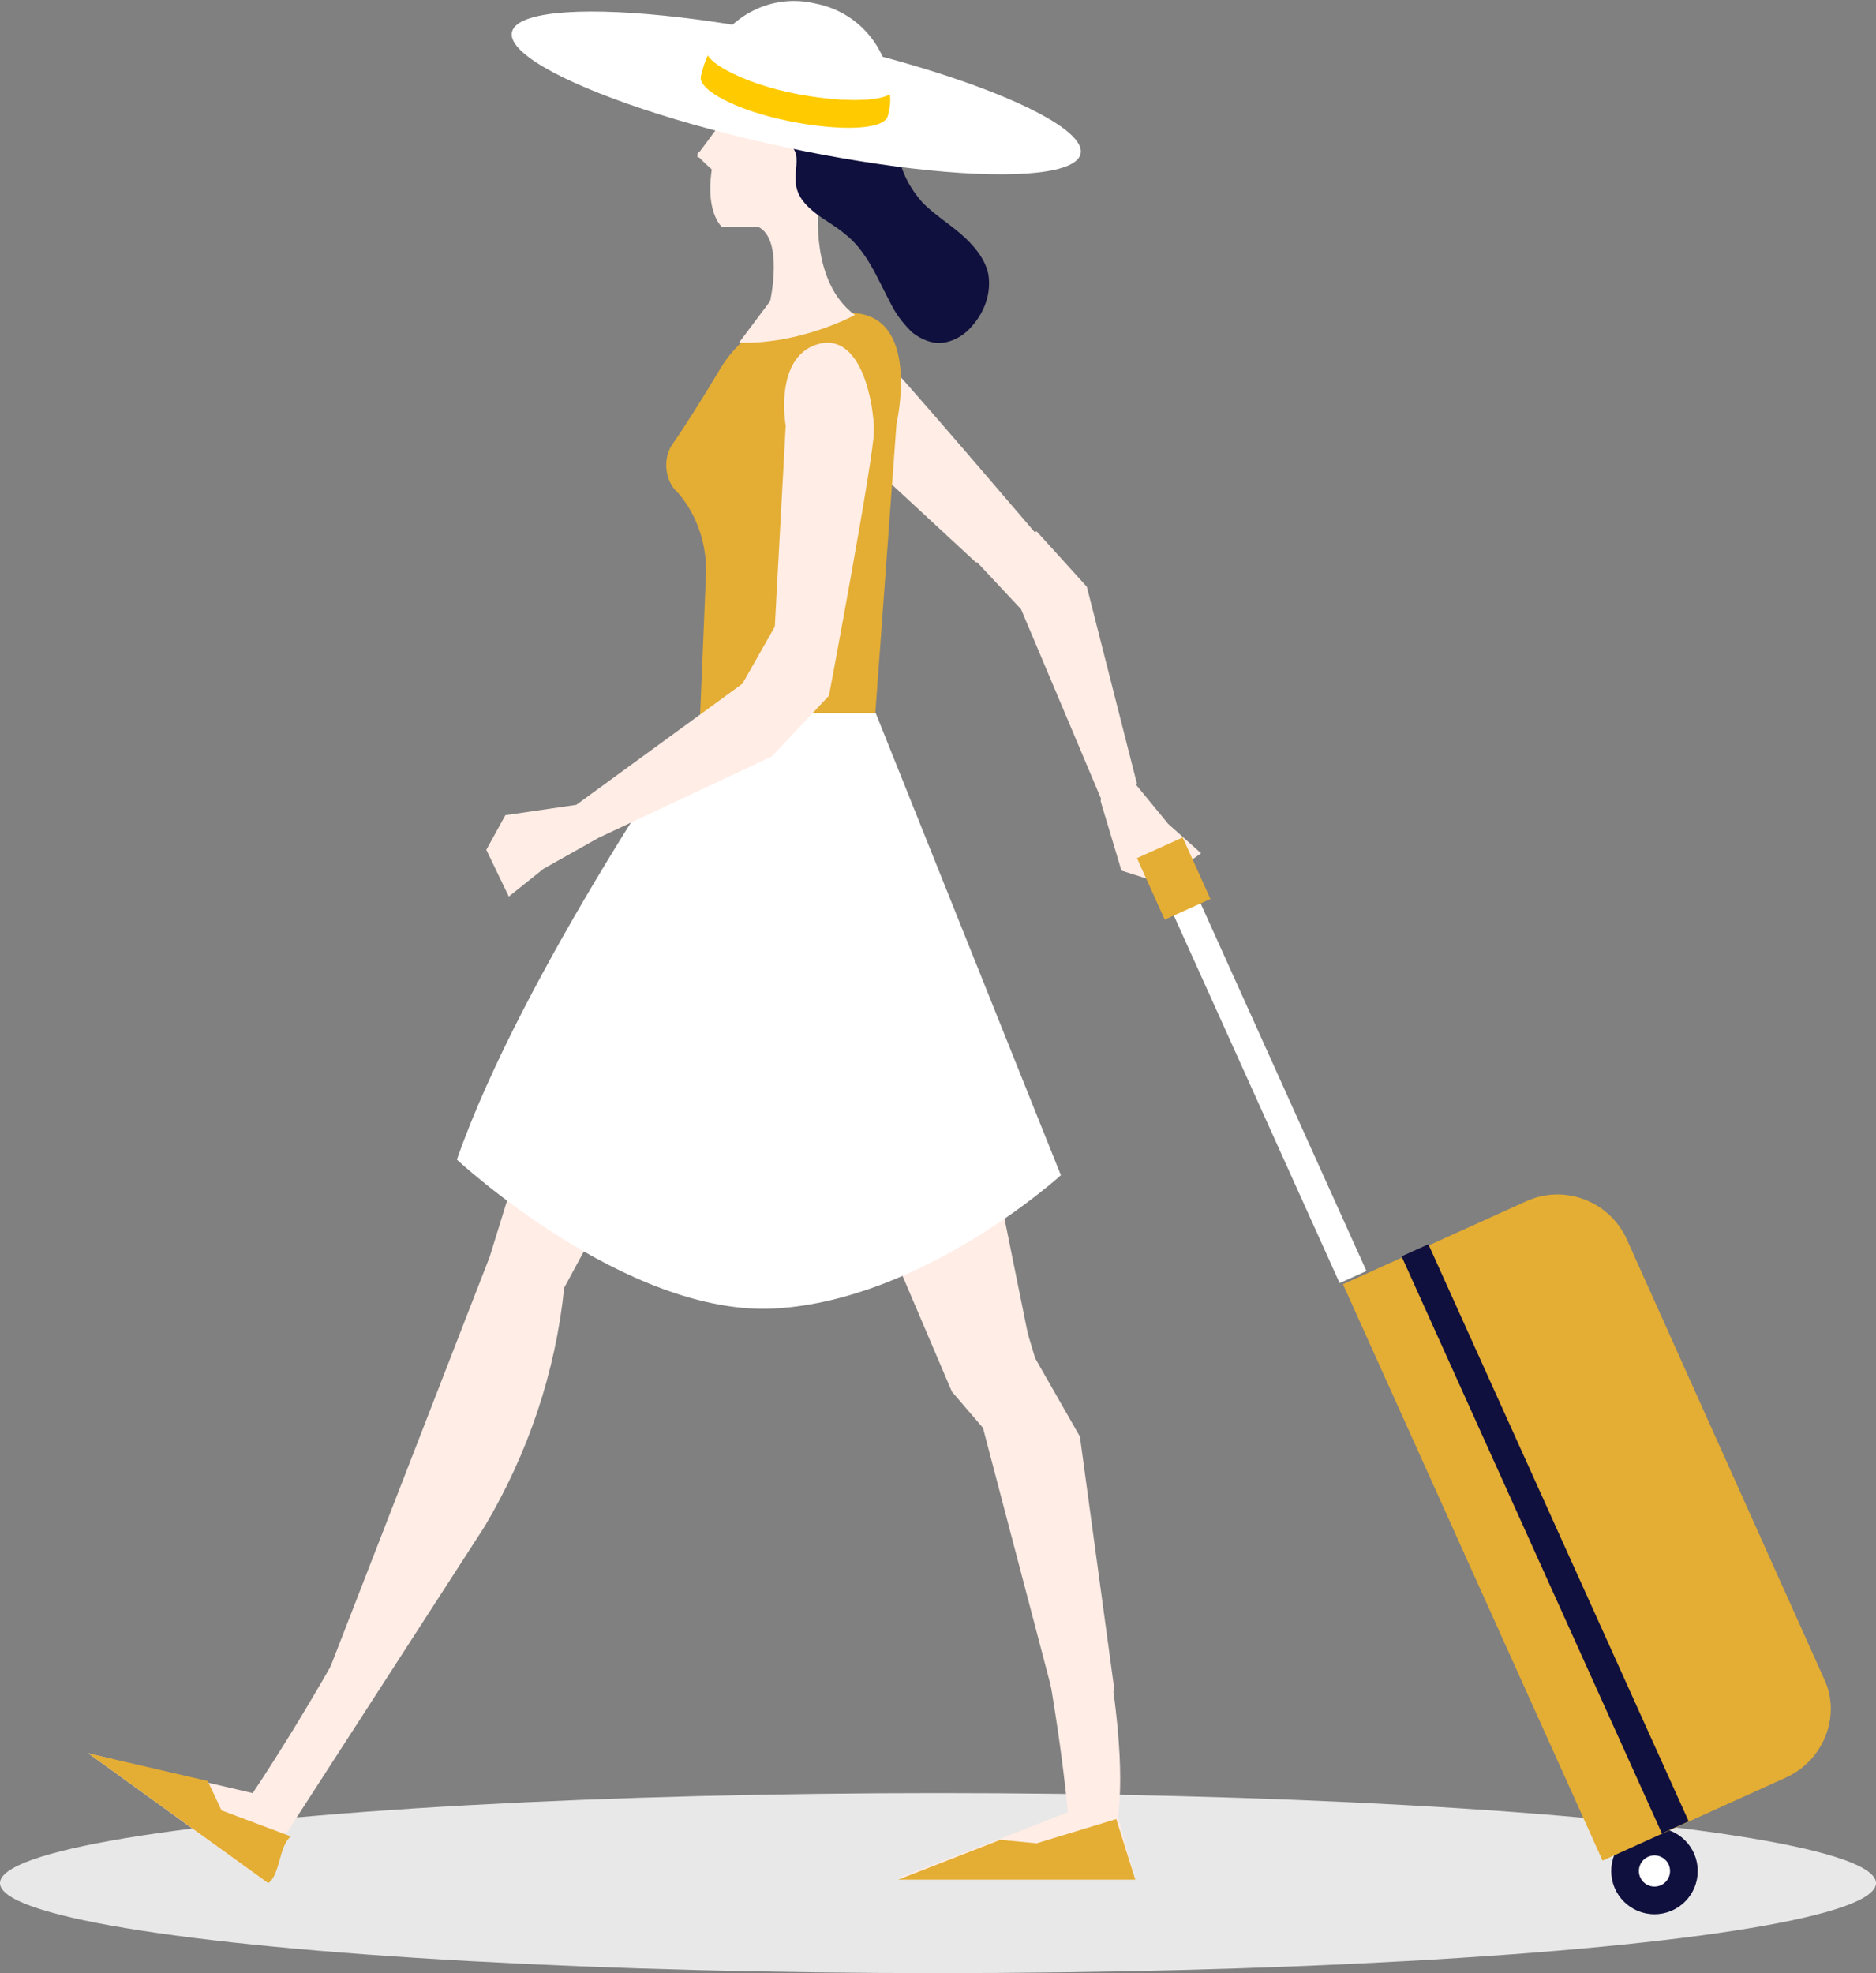 <?xml version="1.0" encoding="utf-8"?>
<!-- Generator: Adobe Illustrator 23.0.5, SVG Export Plug-In . SVG Version: 6.00 Build 0)  -->
<svg version="1.1" id="Layer_1" xmlns="http://www.w3.org/2000/svg" xmlns:xlink="http://www.w3.org/1999/xlink" x="0px" y="0px"
	 viewBox="0 0 108.4 114" style="enable-background:new 0 0 108.4 114;" xml:space="preserve">
<rect x="0" y="0" width="108.4" height="114" fill="#808080" stroke="none"/>
<style type="text/css">
	.st0{fill:#E8E8E8;}
	.st1{fill:#FFEDE6;}
	.st2{fill:#e4ad33;}
	.st3{fill:#FFFFFF;}
	.st4{fill:#10103E;}
	.st5{fill:#FFCA00;}
</style>
<ellipse class="st0" cx="54.2" cy="108.8" rx="54.2" ry="5.2"/>
<path class="st1" d="M47,23.8c0,0-3.5-1.9-2.5-4.4c1-2.5,4.8-0.4,5.9,0.6s10.2,11.7,10.2,11.7l-4.2,0.8L47,23.8z"/>
<polygon class="st1" points="59,35.2 63.6,46.1 65.7,45.3 62.8,33.9 59.9,30.7 56.1,32.1 "/>
<polygon class="st1" points="63.6,46.3 64.8,50.3 67,51 69.4,49.3 67.5,47.6 65.2,44.8 63.7,44.9 "/>
<path class="st1" d="M65.6,108.6l-1-3.6c1.4-11-9.3-40.3-9.3-40.3s-5.7,1.7-5,2.7c9.5,14.4,11.4,37.3,11.4,37.3l-3.8,1.5l-6,2.3
	H65.6z"/>
<path class="st1" d="M5.1,101.3l10.1,7.3c0.7-0.5,0.8-1.9,1.2-2.6c6-10,16.7-33.8,16.8-34l-4.1-0.5c-2.3,14.2-14.5,32.1-14.5,32.1
	l-3-0.7L5.1,101.3z"/>
<path class="st1" d="M40.3,42.6L40.3,42.6c-3.2,4.5-5.7,9.5-7.3,14.8l-4.7,15.2l-9.4,24.2l-2.4,9.2l11.5-17.8
	c2.5-4.2,4.1-8.9,4.6-13.8v0l11.1-20.5l11.3,26.5l1.8,2.1l4.1,15.6l3.5-0.4L62.4,83l-2.8-4.9l-3.3-16.3c-1.2-5.9-3-11.6-5.5-17.1
	l-0.4-1L40.3,42.6z"/>
<polygon class="st2" points="51.9,108.6 65.6,108.6 64.5,105.1 59.9,106.5 57.8,106.3 "/>
<path class="st2" d="M5.1,101.3l10.4,7.5c0.7-0.5,0.6-2.1,1.3-2.7l-4-1.5l-0.8-1.7L5.1,101.3z"/>
<path class="st2" d="M50.3,45l1.5-20.5c0,0,1.4-6-2.3-6.4s-6.4,0.6-8,3.4c-0.9,1.5-1.9,3.1-2.6,4.1c-0.6,0.8-0.5,2,0.1,2.7l0.2,0.2
	c1.1,1.3,1.6,2.9,1.6,4.5l-0.5,12C40.2,45,44.8,47.9,50.3,45z"/>
<path class="st1" d="M49.4,18.2c0,0-3.1,1.7-6.7,1.6l1.8-2.4c0,0,0.8-3.6-0.7-4.3h-2.1c0,0-0.9-0.8-0.6-3.1c0.3-2.3,1.1-7.3,3-7.5
	c2-0.1,4.5-0.4,5.4,2.5s-2.2,7-2.2,7S46.8,16.3,49.4,18.2z"/>
<path class="st3" d="M40.6,41.2c0,0-10.4,14.9-14.2,25.8c0,0,9.8,9.1,18.4,8.6c8.6-0.5,16.5-7.7,16.5-7.7L50.6,41.2H40.6z"/>
<path class="st1" d="M45.4,24.6c0,0-0.7-3.9,1.8-4.7c2.6-0.8,3.3,3.5,3.3,5s-2.6,15.3-2.6,15.3l-3.2-2.7L45.4,24.6z"/>
<polygon class="st1" points="42.9,39.5 33.3,46.5 34.6,48.4 44.6,43.7 47.9,40.2 45,35.8 "/>
<polygon class="st1" points="33.3,46.5 29.2,47.1 28.1,49.1 29.4,51.8 31.4,50.2 34.6,48.4 34.7,46.9 "/>
<g>
	<circle class="st4" cx="95.6" cy="108.1" r="2.5"/>
	<circle class="st3" cx="95.6" cy="108.1" r="0.9"/>
	<path class="st2" d="M103.2,102.7l-10.6,4.8l-15-33.3l10.6-4.8c2.2-1,4.8,0,5.8,2.2L105.4,97C106.4,99.1,105.4,101.7,103.2,102.7z"
		/>
	
		<rect x="88.5" y="70.6" transform="matrix(0.911 -0.411 0.411 0.911 -28.654 44.644)" class="st4" width="1.7" height="36.6"/>
	
		<rect x="72.6" y="51.4" transform="matrix(0.911 -0.411 0.411 0.911 -19.474 35.828)" class="st3" width="1.7" height="23.4"/>
	<rect x="66.4" y="48.8" transform="matrix(0.911 -0.411 0.411 0.911 -14.851 32.414)" class="st2" width="2.9" height="3.9"/>
</g>
<path class="st1" d="M40.3,9c0,0.1,0,0.1,0.1,0.1c0.3,0.3,0.6,0.6,1,0.9c0,0,0.1,0.1,0.2,0.1c0,0,0.1,0,0.1-0.1
	c0.1-0.2,0.2-0.4,0.2-0.6c0.2-1,0.2-2.1,0.3-3.1C41.6,7.2,41,8,40.4,8.8C40.3,8.8,40.3,8.9,40.3,9z"/>
<path class="st4" d="M46,10.7c0.1,0.7,0.6,1.2,1.1,1.6c0.5,0.4,1.1,0.7,1.7,1.2c1.3,1,1.9,2.6,2.7,4.1c0.3,0.6,0.7,1.1,1.2,1.6
	c0.5,0.4,1.2,0.7,1.8,0.6c0.7-0.1,1.3-0.5,1.7-1c0.7-0.8,1.1-1.9,0.9-3c-0.2-0.9-0.9-1.7-1.6-2.3s-1.5-1.1-2.2-1.8
	c-0.7-0.8-1.2-1.7-1.4-2.8c-0.2-1-0.2-2-0.4-3c-0.4-1.4-1.5-2.6-2.8-3.2c-0.7-0.4-1.5-0.6-2.3-0.7c-0.9-0.1-1.8-0.2-2.7,0.1
	c-0.9,0.3-1.6,1-1.8,1.9C41.7,4.6,42,5.4,42.5,6c0.5,0.6,1.1,1,1.8,1.4C45,7.7,45.7,8.1,46,8.9C46.1,9.5,45.9,10.1,46,10.7z"/>
<g>
	<ellipse transform="matrix(0.209 -0.978 0.978 0.209 31.116 49.229)" class="st3" cx="46" cy="5.4" rx="3.2" ry="16.8"/>
	<path class="st5" d="M51.3,6.7c-0.2,0.8-2.7,0.9-5.7,0.3c-3-0.6-5.3-1.8-5.1-2.6c0.1-0.4,0.2-0.8,0.4-1.2c0.4,0.7,2.5,1.7,5,2.2
		s4.8,0.5,5.5,0C51.5,5.8,51.4,6.3,51.3,6.7z"/>
	<path class="st3" d="M51.5,5.4c-0.7,0.5-2.9,0.5-5.5,0s-4.6-1.5-5-2.2c1.1-2.3,3.6-3.6,6.1-3C49.7,0.7,51.4,2.9,51.5,5.4z"/>
</g>
</svg>
